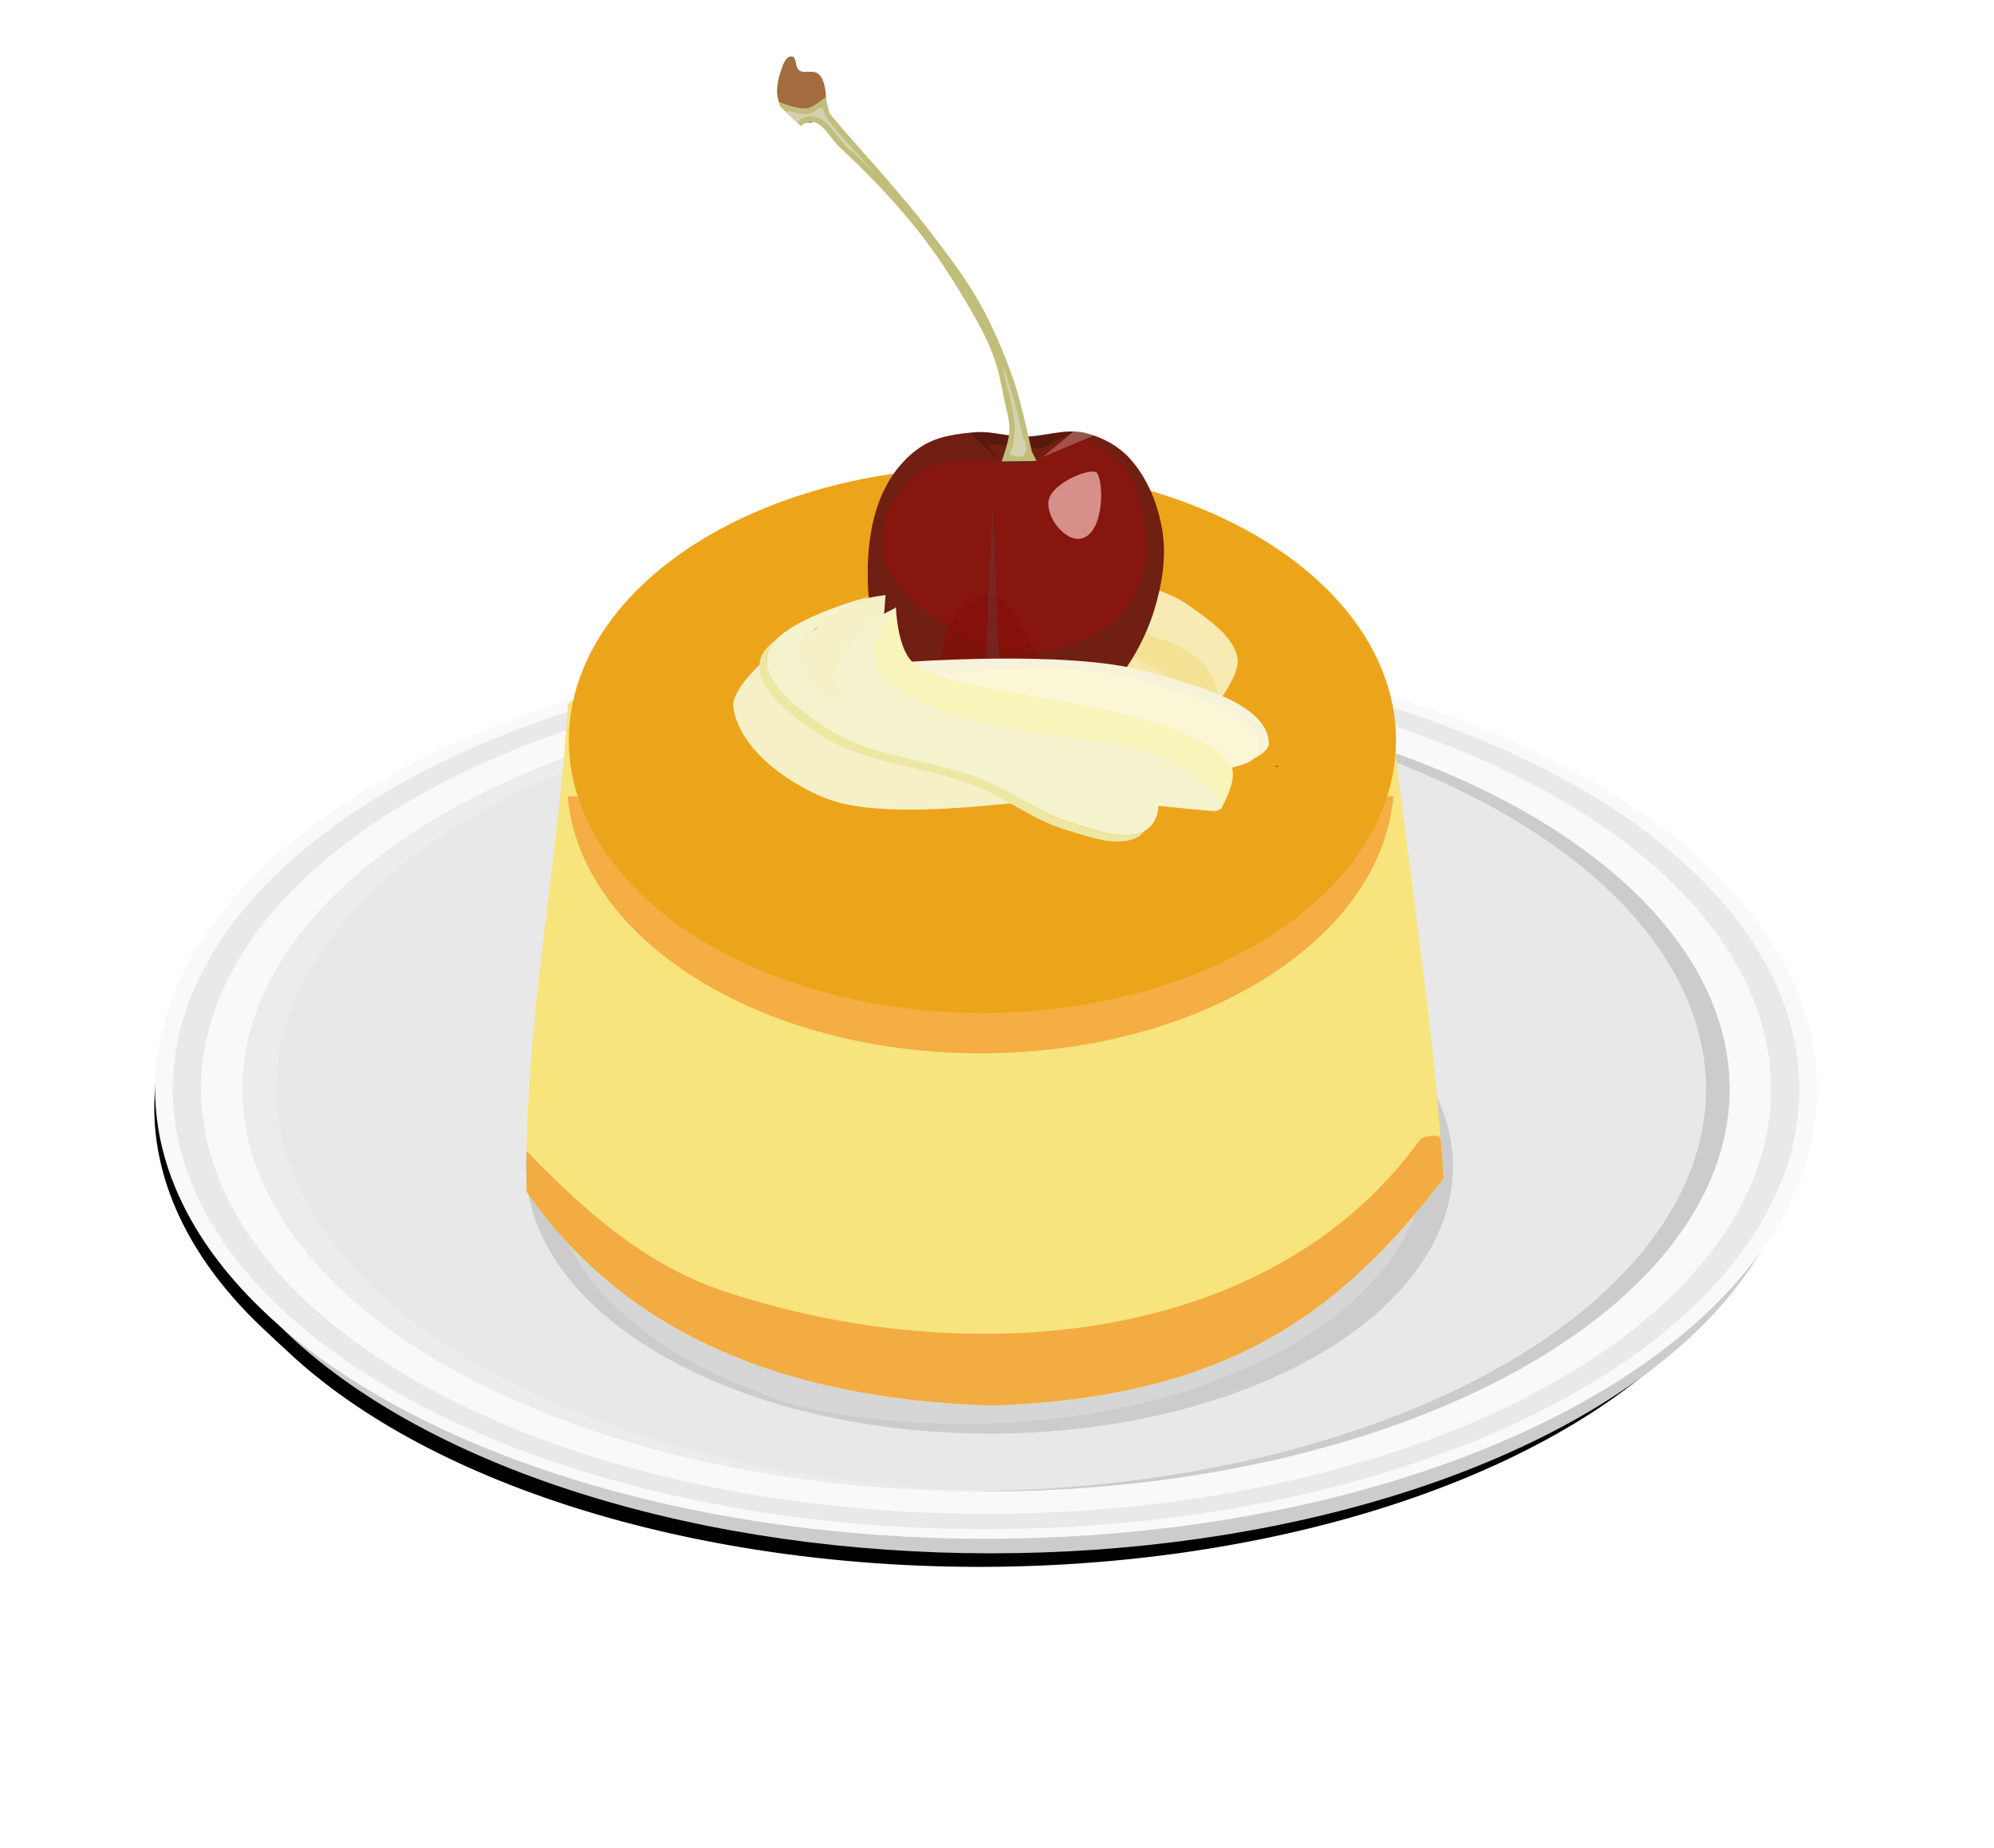 <?xml version="1.0" encoding="UTF-8" standalone="no"?>
<!-- Created with Inkscape (http://www.inkscape.org/) -->

<svg
   width="76.411mm"
   height="70.821mm"
   viewBox="0 0 76.411 70.821"
   version="1.1"
   id="svg1963"
   inkscape:version="1.3 (0e150ed6c4, 2023-07-21)"
   sodipodi:docname="Flan.svg"
   xmlns:inkscape="http://www.inkscape.org/namespaces/inkscape"
   xmlns:sodipodi="http://sodipodi.sourceforge.net/DTD/sodipodi-0.dtd"
   xmlns="http://www.w3.org/2000/svg"
   xmlns:svg="http://www.w3.org/2000/svg"
   xmlns:rdf="http://www.w3.org/1999/02/22-rdf-syntax-ns#"
   xmlns:cc="http://creativecommons.org/ns#"
   xmlns:dc="http://purl.org/dc/elements/1.1/">
  <defs
     id="defs1957">
    <filter
       id="filter5225-8"
       style="color-interpolation-filters:sRGB"
       height="1.099"
       width="1.057"
       y="-0.049"
       x="-0.028"
       inkscape:collect="always">
      <feGaussianBlur
         id="feGaussianBlur5227-5"
         stdDeviation="0.509"
         inkscape:collect="always" />
    </filter>
    <filter
       inkscape:collect="always"
       style="color-interpolation-filters:sRGB"
       id="filter4535"
       x="-0.039"
       width="1.079"
       y="-0.126"
       height="1.253">
      <feGaussianBlur
         inkscape:collect="always"
         stdDeviation="0.899"
         id="feGaussianBlur4537" />
    </filter>
    <filter
       inkscape:collect="always"
       style="color-interpolation-filters:sRGB"
       id="filter4390"
       x="-0.111"
       width="1.222"
       y="-0.085"
       height="1.169">
      <feGaussianBlur
         inkscape:collect="always"
         stdDeviation="0.988"
         id="feGaussianBlur4392" />
    </filter>
    <clipPath
       clipPathUnits="userSpaceOnUse"
       id="clipPath4496">
      <path
         sodipodi:nodetypes="cccccccc"
         inkscape:connector-curvature="0"
         id="path4498"
         d="m -53.852,140.312 c -0.664,10.769 -2.958,21.687 -2.748,32.379 6.264,9.075 16.534,13.763 30.896,14.203 15.117,-0.513 22.916,-5.736 30.002,-15.119 C 3.609,161.371 1.885,150.777 0.723,140.279 -6.28,138.233 -14.719,140.007 -22.268,139.412 c -10.353,0.458 -21.411,-0.91 -31.331,0.671 z"
         style="opacity:1;fill:#ffd45a;fill-opacity:1;stroke:none;stroke-width:4;stroke-linecap:round;stroke-linejoin:round;stroke-miterlimit:4;stroke-dasharray:none;stroke-dashoffset:0;stroke-opacity:1" />
    </clipPath>
    <filter
       inkscape:collect="always"
       style="color-interpolation-filters:sRGB"
       id="filter4490"
       x="-0.047"
       width="1.094"
       y="-0.154"
       height="1.308">
      <feGaussianBlur
         inkscape:collect="always"
         stdDeviation="1.232"
         id="feGaussianBlur4492" />
    </filter>
  </defs>
  <sodipodi:namedview
     id="base"
     pagecolor="#ffffff"
     bordercolor="#666666"
     borderopacity="1.0"
     inkscape:pageopacity="0.0"
     inkscape:pageshadow="2"
     inkscape:zoom="2.8"
     inkscape:cx="86.071428"
     inkscape:cy="141.96428"
     inkscape:document-units="mm"
     inkscape:current-layer="g5137"
     showgrid="false"
     fit-margin-left="5"
     fit-margin-top="5"
     fit-margin-right="5"
     fit-margin-bottom="5"
     inkscape:window-width="1920"
     inkscape:window-height="991"
     inkscape:window-x="-9"
     inkscape:window-y="-9"
     inkscape:window-maximized="1"
     inkscape:showpageshadow="2"
     inkscape:pagecheckerboard="0"
     inkscape:deskcolor="#d1d1d1" />
  <g
     inkscape:label="Ebene 1"
     inkscape:groupmode="layer"
     id="layer1"
     transform="translate(-110.748,-182.023)">
    <g
       id="g5137"
       transform="matrix(0.259,0,0,0.259,-79.142,65.755)">
      <g
         transform="matrix(0.785,0,0,0.751,1028.58,-88.54)"
         id="g7562">
        <path
           inkscape:connector-curvature="0"
           transform="matrix(7.167,0,0,7.171,768.81,-262.95)"
           style="display:inline;fill:#000000;fill-rule:evenodd;filter:url(#filter5225-8)"
           d="m -134.16,154.73 a 21.561,12.195 0 0 0 -21.561,12.195 21.561,12.195 0 0 0 3.019,6.195 20.943,11.701 0 0 0 0.006,0.006 21.561,12.195 0 0 0 0.414,0.402 20.943,11.701 0 0 0 18.244,5.986 20.943,11.701 0 0 0 20.039,-8.314 21.561,12.195 0 0 0 1.398,-4.275 21.561,12.195 0 0 0 -21.561,-12.195 z"
           id="path7564" />
        <g
           transform="translate(-392.88,765.27)"
           id="g7566">
          <ellipse
             cx="203.31"
             cy="171.41"
             ry="84.997"
             rx="152.13"
             style="fill:#cccccc;fill-opacity:1;fill-rule:evenodd"
             id="ellipse7568" />
          <ellipse
             cx="202.41"
             cy="164.95"
             ry="88.584"
             rx="156.62"
             style="fill:#f9f9f9;fill-opacity:1;fill-rule:evenodd"
             id="ellipse7570" />
          <path
             d="M 202.41,78.249 A 153.28,86.699 0 0 0 49.13,164.95 153.28,86.699 0 0 0 202.41,251.65 153.28,86.699 0 0 0 355.7,164.95 153.28,86.699 0 0 0 202.41,78.249 Z m 0,3.016 a 147.95,83.684 0 0 1 147.96,83.685 147.95,83.684 0 0 1 -147.96,83.68 147.95,83.684 0 0 1 -147.95,-83.68 147.95,83.684 0 0 1 147.95,-83.685 z"
             inkscape:connector-curvature="0"
             style="opacity:0.1;fill:#565656;fill-opacity:1;fill-rule:evenodd"
             id="path7572" />
          <ellipse
             cx="202.41"
             cy="164.95"
             ry="79.259"
             rx="140.13"
             style="fill:#e8e8e8;fill-opacity:1;fill-rule:evenodd"
             id="ellipse7574" />
          <ellipse
             cx="203.05"
             cy="180.17"
             ry="52.628"
             rx="87.34"
             style="fill:#d6d6d6;fill-opacity:1;fill-rule:evenodd"
             id="ellipse7576" />
          <path
             d="m 203.05,127.54 a 87.34,52.628 0 0 0 -87.352,52.621 87.34,52.628 0 0 0 70.824,51.657 87.34,52.628 0 0 1 -66.383,-51.018 87.34,52.628 0 0 1 87.338,-52.636 87.34,52.628 0 0 1 16.528,0.979 87.34,52.628 0 0 0 -20.955,-1.603 z"
             inkscape:connector-curvature="0"
             style="fill:#cccccc;fill-rule:evenodd"
             id="path7578" />
          <path
             d="m 247.86,135.08 a 87.34,52.628 0 0 1 37.512,43.187 87.34,52.628 0 0 1 -87.338,52.636 87.34,52.628 0 0 1 -44.804,-7.519 87.34,52.628 0 0 0 49.826,9.42 87.34,52.628 0 0 0 87.338,-52.636 87.34,52.628 0 0 0 -42.534,-45.088 z"
             inkscape:connector-curvature="0"
             style="fill:#cccccc;fill-rule:evenodd"
             id="path7580" />
          <path
             d="m 202.42,85.689 a 140.13,79.259 0 0 0 -140.13,79.265 140.13,79.259 0 0 0 140.13,79.251 140.13,79.259 0 0 0 3.717,-0.073 140.13,79.259 0 0 1 -137.51,-79.18 140.13,79.259 0 0 1 136.41,-79.194 140.13,79.259 0 0 0 -2.625,-0.073 z"
             inkscape:connector-curvature="0"
             style="fill:#ececec;fill-rule:evenodd"
             id="path7582" />
          <path
             d="m 202.42,85.689 a 140.13,79.259 0 0 0 -2.611,0.058 140.13,79.259 0 0 1 138.3,79.209 140.13,79.259 0 0 1 -137.52,79.194 140.13,79.259 0 0 0 1.83,0.058 140.13,79.259 0 0 0 140.13,-79.25 140.13,79.259 0 0 0 -140.13,-79.268 z"
             inkscape:connector-curvature="0"
             style="fill:#cccccc;fill-rule:evenodd"
             id="path7584" />
        </g>
      </g>
      <g
         transform="matrix(2.228,0,0,2.228,246.138,383.906)"
         id="g6055">
        <g
           id="g4557"
           transform="translate(310.165,-64.379)">
          <path
             sodipodi:nodetypes="cccccccc"
             inkscape:connector-curvature="0"
             id="ellipse4394"
             d="m -53.852,140.312 c -0.664,10.769 -2.958,21.687 -2.748,32.379 6.264,9.075 16.534,13.763 30.896,14.203 15.117,-0.513 22.916,-5.736 30.002,-15.119 C 3.609,161.371 1.885,150.777 0.723,140.279 -6.28,138.233 -14.719,140.007 -22.268,139.412 c -10.353,0.458 -21.411,-0.91 -31.331,0.671 z"
             style="opacity:1;fill:#f7e47c;fill-opacity:1;stroke:none;stroke-width:4;stroke-linecap:round;stroke-linejoin:round;stroke-miterlimit:4;stroke-dasharray:none;stroke-dashoffset:0;stroke-opacity:1" />
          <path
             inkscape:connector-curvature="0"
             id="path4515"
             d="m -53.869,146.437 c 0.826,9.518 12.781,17.068 27.414,17.068 14.633,1e-5 26.59,-7.55 27.416,-17.068 h -0.66 c -2.812,8.12 -13.805,14.064 -26.756,14.068 -12.953,-0.005 -23.941,-5.952 -26.752,-14.068 z"
             style="opacity:1;fill:#f4ae44;fill-opacity:1;stroke:none;stroke-width:4;stroke-linecap:round;stroke-linejoin:round;stroke-miterlimit:4;stroke-dasharray:none;stroke-dashoffset:0;stroke-opacity:1;filter:url(#filter4535)" />
          <ellipse
             ry="18.121"
             rx="27.465"
             cy="142.707"
             cx="-26.332"
             id="path4317"
             style="opacity:1;fill:#eca51b;fill-opacity:1;stroke:none;stroke-width:4;stroke-linecap:round;stroke-linejoin:round;stroke-miterlimit:4;stroke-dasharray:none;stroke-dashoffset:0;stroke-opacity:1" />
          <path
             inkscape:connector-curvature="0"
             id="ellipse4329"
             d="m -28.937,128.006 c -9.312,0.778 -21.062,5.408 -21.355,14.356 0.824,8.334 11.603,12.883 20.471,13.678 -10.086,-2.129 -18.178,-12.238 -12.18,-20.402 2.965,-3.774 8.082,-6.284 13.064,-7.631 z"
             style="opacity:1;fill:#eca51b;fill-opacity:1;stroke:none;stroke-width:4;stroke-linecap:round;stroke-linejoin:round;stroke-miterlimit:4;stroke-dasharray:none;stroke-dashoffset:0;stroke-opacity:1;filter:url(#filter4390)" />
          <path
             clip-path="url(#clipPath4496)"
             inkscape:connector-curvature="0"
             id="path4405"
             d="m 2.781,169.172 c -10.145,14.103 -30.54,15.265 -45.885,10.256 -5.725,-1.763 -10.099,-5.873 -14.031,-9.994 -3.317,3.962 2.711,8.294 5.641,10.945 16.135,11.657 42.248,10.705 54.705,-6.002 1.823,-1.093 2.535,-6.506 -0.43,-5.205 z"
             style="opacity:1;fill:#f3ac42;fill-opacity:1;stroke:none;stroke-width:4;stroke-linecap:round;stroke-linejoin:round;stroke-miterlimit:4;stroke-dasharray:none;stroke-dashoffset:0;stroke-opacity:1;filter:url(#filter4490)" />
        </g>
        <path
           d="m 297.884,74.109 -2.971,1.876 -12.511,-4.741 -2.197,-5.624 4.457,-2.835 8.879,7.746 z"
           inkscape:connector-curvature="0"
           style="fill:#f7e7a8;fill-opacity:1"
           id="path5614" />
        <path
           d="m 285.064,62.489 c 0,0 -0.855,1.622 -0.719,2.465 0.29,1.806 1.626,3.517 3.174,4.865 2.443,2.128 6.506,2.486 9.127,4.636 0.33,0.271 0.397,1.087 0.397,1.087 l 2.319,0.325 0.613,-2.558 c 0,0 -11.544,-6.526 -11.875,-6.585 -0.331,-0.059 -3.035,-4.235 -3.035,-4.235 z"
           inkscape:connector-curvature="0"
           style="fill:#f5e194;fill-opacity:1"
           sodipodi:nodetypes="caascccsc"
           id="path5616" />
        <path
           d="m 299.415,75.915 c 0,0 1.564,-1.981 1.357,-3.061 -0.269,-1.402 -1.855,-2.487 -3.181,-3.439 -3.102,-2.224 -9.291,-1.913 -10.776,-5.021 -0.473,-0.989 1.242,-2.977 1.242,-2.977 0,0 -4.055,1.3 -3.234,2.8 1.264,3.496 7.337,6.152 10.786,7.34 4.456,1.503 3.807,4.358 3.807,4.358 z"
           inkscape:connector-curvature="0"
           style="fill:#f8eab3;fill-opacity:1"
           sodipodi:nodetypes="caaacccc"
           id="path5618" />
        <path
           d="m 288.043,61.536 c 0,0 -5.314,2.479 -5.939,4.656 -0.37,1.29 0.535,2.784 1.64,3.792 2.056,1.874 8.337,3.33 8.337,3.33 l -1.556,1.445 c 0,0 -7.514,-1.592 -9.886,-3.839 -1.512,-1.432 -2.843,-3.676 -1.963,-5.382 1.356,-2.627 9.367,-4.001 9.367,-4.001 z"
           inkscape:connector-curvature="0"
           style="fill:#000000;fill-opacity:1"
           sodipodi:nodetypes="caaccaac"
           id="path5620" />
        <path
           d="m 290.033,73.273 c -0.218,-0.099 -7.154,-1.572 -8.658,-3.947 -0.992,-1.567 -0.418,-3.748 0.783,-5.181 1.323,-1.579 6.231,-2.757 6.231,-2.757 0,0 -4.621,0.4 -6.45,1.41 -2.014,1.113 -4.32,4.758 -4.32,4.758 l 1.923,4.275 8.717,2.612 z"
           inkscape:connector-curvature="0"
           style="fill:#000000;fill-opacity:1"
           sodipodi:nodetypes="caacacccc"
           id="path5622" />
        <path
           d="m 278.6,74.147 7.624,-0.333 c 0,0 -2.512,-0.509 -3.448,-1.177 -1.812,-1.293 -4.073,-3.177 -3.61,-5.062 1.513,-6.162 9.882,-6.207 9.882,-6.207 0,0 -5.108,0.164 -7.109,1.247 -2.504,1.356 -4.519,2.188 -5.097,6.017 -0.282,1.871 1.757,5.516 1.757,5.516 z"
           inkscape:connector-curvature="0"
           style="fill:#860e09;fill-opacity:1"
           sodipodi:nodetypes="ccascasc"
           id="path5628" />
        <g
           id="g6027"
           transform="matrix(0.174,-0.018,0.018,0.174,292.816,5.569)">
          <path
             id="path2987"
             d="m -127.415,375.026 c -3.432,-10.007 -4.401,-21.003 -3.505,-31.544 0.971,-11.422 3.537,-23.265 9.513,-33.046 3.94,-6.448 9.718,-12.237 16.523,-15.522 6.228,-3.006 13.615,-3.184 20.529,-3.004 5.955,0.155 11.61,2.794 17.524,3.505 7.817,0.94 16.151,-1.563 23.599,0.988 6.165,2.112 12.055,6.092 15.932,11.33 5.995,8.099 8.99,18.618 9.559,28.678 0.579,10.237 -2.309,20.68 -6.373,30.094 -4.268,9.889 -10.725,19.007 -18.41,26.554 -6.376,6.261 -14.007,11.555 -22.305,14.87 -5.117,2.044 -10.782,2.578 -16.286,2.832 -5.913,0.273 -12.271,0.938 -17.702,-1.416 -7.063,-3.062 -12.174,-9.611 -17.082,-15.542 -4.681,-5.656 -9.134,-11.831 -11.516,-18.776 z"
             sodipodi:nodetypes="aaaaaaaaaaaaaaaa"
             style="fill:#701f12;fill-opacity:1"
             inkscape:connector-curvature="0" />
          <path
             id="path5200"
             d="m -86.765,291.846 10.499,12.003 -4.35,-7.097 20.638,3.859 12.788,-5.102 c -6.377,-0.873 -13.193,0.679 -19.657,-0.098 -5.915,-0.711 -11.543,-3.345 -17.498,-3.5 -0.799,-0.021 -1.611,-0.058 -2.42,-0.065 z"
             sodipodi:nodetypes="cccccssc"
             style="opacity:0.197;fill:#000000"
             inkscape:connector-curvature="0" />
          <path
             id="path5234"
             d="m -145.205,160.88 c 2.24,4.353 8.161,8.986 12.753,7.287 4.234,-1.566 5.079,-8.27 4.555,-12.753 -1.087,-9.288 -6.982,-4.223 -9.317,-7.44 -1.078,-1.485 -0.132,-4.801 -1.932,-5.153 -2.293,-0.448 -3.792,3.023 -4.75,5.153 -1.774,3.943 -3.287,9.061 -1.308,12.905 z"
             sodipodi:nodetypes="aasaaaa"
             style="fill:#a26c3e"
             inkscape:connector-curvature="0" />
          <path
             id="path2991"
             d="m -145.812,159.475 0.098,1.574 7.293,8.467 c 0.867,-0.69 1.878,-1.146 3.084,-1.277 4.978,-0.543 7.322,6.854 10.621,10.619 9.209,10.51 17.884,21.56 25.49,33.281 5.922,9.126 10.994,18.812 15.578,28.678 3.417,7.354 6.789,14.816 8.852,22.658 1.486,5.649 1.894,11.538 2.479,17.35 0.403,3.999 1.301,8.061 0.707,12.037 -0.581,3.891 -4.105,11.064 -4.105,11.064 h 0.002 l 13.27,1.252 -1.502,-3.756 c 0,0 -1.924,-18.332 -4.006,-27.287 -2.473,-10.638 -5.681,-21.173 -10.027,-31.193 -4.574,-10.547 -10.775,-20.329 -16.762,-30.143 -3.76,-6.165 -7.923,-12.075 -12.016,-18.025 -4.986,-7.25 -10.228,-14.319 -15.271,-21.529 -1.685,-2.409 -5.008,-7.26 -5.008,-7.26 l -1,-6.51 c 0,0 -4.58,3.334 -7.262,3.506 -3.687,0.236 -10.514,-3.506 -10.514,-3.506 z"
             style="fill:#c1be7b"
             inkscape:connector-curvature="0" />
          <path
             id="path2985"
             d="m -130.148,163.375 c -1.39,0.058 -4.084,2.469 -5.959,1.693 -2.402,0.426 -6.432,-2.676 -7.293,-1.332 l 3.645,4.232 c 1.286,-1.013 2.871,-1.687 4.891,-1.854 8.098,0.846 9.452,10.959 15.176,15.338 2.189,2.416 10.087,12.616 4.795,5.393 -4.61,-7.23 -10.978,-13.811 -14.365,-21.57 0.106,-1.467 -0.257,-1.927 -0.889,-1.9 z m 46.604,72.732 c -0.025,-0.016 -0.041,8.6e-4 0.029,0.098 0.031,-0.032 -0.004,-0.081 -0.029,-0.098 z m 0.102,0.213 c 0.148,0.356 1.622,3.422 1.693,3.613 4.016,8.955 1.185,1.944 -1.299,-2.859 -0.346,-0.69 -0.444,-0.873 -0.395,-0.754 z m 4.244,9.141 c -0.031,0.049 0.113,0.123 0,0 z m 0.121,0.215 c -0.025,0.012 0.084,0.366 0.402,1.027 -0.219,-0.709 -0.378,-1.039 -0.402,-1.027 z m 7.271,21.699 0.188,1.029 0.008,0.049 c 0.743,10.982 4.993,22.803 -0.74,33.178 5.32,3.206 8.02,-0.007 5.582,-6.227 -1.067,-9.389 -2.416,-18.877 -5.037,-28.029 z"
             style="fill:#d4d1af"
             inkscape:connector-curvature="0" />
          <path
             id="path5172"
             d="m -91.735,301.686 c 9.027,-0.205 17.9,5.158 26.824,3.779 5.84,-0.902 10.092,-8.023 15.989,-7.655 7.204,0.449 14.151,5.743 18.218,11.706 6.106,8.954 7.735,21.13 6.376,31.882 -1.14,9.027 -4.922,18.686 -11.842,24.595 -9.643,8.234 -23.798,11.956 -36.437,10.931 -13.129,-1.065 -25.566,-8.686 -35.526,-17.307 -6.941,-6.008 -13.622,-13.784 -15.486,-22.773 -1.318,-6.356 0.568,-13.413 3.644,-19.129 3.011,-5.596 8.023,-10.369 13.664,-13.296 4.388,-2.276 9.633,-2.621 14.575,-2.733 z"
             sodipodi:nodetypes="aaaaaaaaaaaa"
             style="opacity:0.508;fill:#9c0f0a;fill-opacity:1"
             inkscape:connector-curvature="0" />
          <path
             id="path3776"
             d="m -59.535,320.616 c -1.692,6.123 4.742,16.434 11.031,15.54 8.412,-1.196 10.647,-19.462 8.373,-24.074 -1.331,-2.699 -17.522,1.724 -19.404,8.534 z"
             sodipodi:nodetypes="aasa"
             style="opacity:0.692;fill:#fbc4c2;fill-opacity:1"
             inkscape:connector-curvature="0" />
          <path
             id="path5182"
             d="m -87.225,353.826 c -4.923,0.036 -9.886,4.313 -13.344,7.98 -4.487,4.759 -4.46,12.369 -7.751,18.021 -2.393,4.109 -7.247,7.101 -10.074,10.859 0.818,1.054 1.642,2.088 2.486,3.107 4.908,5.931 10.01,12.474 17.073,15.536 5.431,2.354 11.814,1.712 17.727,1.439 5.504,-0.254 11.171,-0.801 16.288,-2.845 8.298,-3.315 15.93,-8.621 22.306,-14.881 0.905,-0.889 1.779,-1.783 2.649,-2.715 -0.06,-0.05 -0.103,-0.115 -0.164,-0.164 -4.714,-3.755 -12.506,3.705 -18.021,1.276 -6.014,-2.649 -8.381,-10.168 -12.265,-15.47 -5.208,-7.11 -6.29,-19.647 -14.816,-21.881 -0.697,-0.182 -1.39,-0.267 -2.093,-0.262 z"
             style="opacity:0.636;fill:#860e09;fill-opacity:1"
             inkscape:connector-curvature="0" />
          <path
             id="path5195"
             d="m -47.415,295.446 -12.559,8.406 20.082,-6.083 c -1.1,-0.508 -2.207,-0.987 -3.336,-1.374 -1.366,-0.468 -2.77,-0.768 -4.186,-0.948 z"
             style="opacity:0.254;fill:#ffffff"
             inkscape:connector-curvature="0" />
          <path
             id="path5236"
             d="m -80.815,320.306 c 0,0 -5.297,32.27 -7.293,49.583 -1.252,10.859 -2.643,28.703 -3.565,41.047 1.653,0.121 3.325,0.151 5.004,0.098 0.947,-13.406 2.112,-30.308 2.845,-41.537 1.169,-17.915 3.009,-49.19 3.009,-49.19 z"
             style="opacity:0.512;fill:#6b363a"
             inkscape:connector-curvature="0" />
        </g>
        <ellipse
           id="ellipse5612"
           style="fill:#aa4400;fill-rule:evenodd"
           rx="0.13"
           ry="0.03"
           cy="80.069"
           cx="-303.389"
           transform="scale(-1,1)" />
        <path
           d="m 286.887,82.478 c -0.305,-0.203 -9.377,1.325 -13.42,-0.275 -2.913,-1.153 -5.836,-3.492 -6.174,-6.072 -0.152,-1.161 2.02,-3.063 2.02,-3.063 l 5.709,3.981 11.052,4.258 z"
           inkscape:connector-curvature="0"
           style="fill:#f5f0c6;fill-opacity:1"
           sodipodi:nodetypes="caacccc"
           id="path5624" />
        <path
           d="m 276.869,75.814 -3.361,0.654 -3.067,-3.523 1.543,-2.25 c 0,0 2.755,-1.357 4.267,-1.799 0.367,-0.107 1.148,-0.202 1.148,-0.202 z"
           inkscape:connector-curvature="0"
           style="fill:#f5f0c6;fill-opacity:1"
           sodipodi:nodetypes="ccccacc"
           id="path5626" />
        <path
           d="m 300.17,80.228 c 0,0 2.726,-0.783 2.686,-1.709 -0.116,-2.694 -5.048,-3.881 -8.233,-4.775 -5.127,-1.439 -16.193,-0.579 -16.193,-0.579 l 6.068,3.477 z"
           inkscape:connector-curvature="0"
           style="fill:#f6f3da;fill-opacity:1"
           sodipodi:nodetypes="caaccc"
           id="path5630" />
        <path
           d="m 278.943,74.122 c 0,0 7.576,-0.831 11.352,-0.481 2.607,0.241 5.163,0.927 7.588,1.76 1.118,0.384 2.273,0.802 3.157,1.476 0.466,0.355 0.92,0.793 1.054,1.295 0.126,0.47 0.091,1.048 -0.284,1.414 -0.532,0.519 -2.364,0.698 -2.364,0.698 z"
           inkscape:connector-curvature="0"
           style="fill:#faf6d6;fill-opacity:1"
           sodipodi:nodetypes="caaaaacc"
           id="path5632" />
        <path
           d="m 299.662,82.924 c 0,0 1.106,-1.869 0.733,-2.776 -0.414,-1.008 -1.815,-1.601 -2.961,-2.136 -5.549,-2.591 -15.902,-2.761 -18.227,-4.859 -1.045,-0.943 -1.116,-3.66 -1.116,-3.66 l -2.317,2.171 -1.03,3.209 z"
           inkscape:connector-curvature="0"
           style="fill:#f9f4b9;fill-opacity:1"
           sodipodi:nodetypes="caascccc"
           id="path5634" />
        <path
           d="m 278.09,69.538 c 0,0 -3.697,1.562 -4.027,4.414 -0.155,1.339 1.188,2.692 2.51,3.543 6.168,3.97 16.894,5.063 22.585,5.541 1.707,0.143 -1.252,-3.802 -7.185,-4.596 -5.475,-0.732 -11.939,-1.227 -14.956,-4.715 -1.308,-1.512 1.073,-4.188 1.073,-4.188 z"
           inkscape:connector-curvature="0"
           style="fill:#f5f3ce;fill-opacity:1"
           sodipodi:nodetypes="csasssc"
           id="path5636" />
        <path
           d="m 276.414,68.778 c 0,0 -4.822,1.986 -4.643,3.767 0.346,3.437 6.494,4.716 10.326,6.317 2.319,0.969 4.919,1.434 7.457,1.904 1.696,0.314 3.762,-0.241 5.158,0.605 0.518,0.314 0.819,0.906 0.801,1.422 -0.022,0.629 -0.397,1.378 -1.094,1.654 -1.357,0.538 -3.09,-0.154 -4.531,-0.578 -2.189,-0.644 -3.914,-2.068 -5.999,-2.912 -3.342,-1.352 -7.499,-1.488 -10.375,-3.42 -1.877,-1.26 -4.402,-3.061 -3.945,-4.965 0.528,-2.199 6.844,-3.796 6.844,-3.796 z"
           inkscape:connector-curvature="0"
           style="fill:#f5f3ce;fill-opacity:1"
           sodipodi:nodetypes="caaaaaaaaaac"
           id="path5638" />
        <path
           d="m 272.906,70.841 c -0.127,0.058 -0.252,0.139 -0.376,0.258 0.123,-0.095 0.249,-0.181 0.376,-0.258 z"
           inkscape:connector-curvature="0"
           style="fill:#0e0c0a"
           id="path5640" />
        <path
           d="m 270.161,71.626 c -0.558,0.419 -0.963,0.878 -1.081,1.368 -0.457,1.904 2.068,3.704 3.945,4.965 2.876,1.931 7.033,2.068 10.375,3.419 2.085,0.843 3.81,2.268 5.999,2.912 1.441,0.424 3.174,1.116 4.531,0.578 0.272,-0.108 0.495,-0.289 0.667,-0.505 -0.026,0.014 -0.052,0.028 -0.078,0.041 -0.032,0.016 -0.065,0.031 -0.099,0.045 -0.085,0.034 -0.171,0.062 -0.259,0.087 -0.054,0.015 -0.109,0.028 -0.164,0.04 -0.115,0.025 -0.231,0.042 -0.35,0.053 -0.009,7.71e-4 -0.018,0.002 -0.026,0.003 -0.138,0.012 -0.279,0.016 -0.421,0.013 -0.142,-0.003 -0.286,-0.014 -0.431,-0.03 -0.097,-0.011 -0.194,-0.024 -0.291,-0.04 -0.195,-0.031 -0.391,-0.072 -0.587,-0.118 -0.196,-0.046 -0.392,-0.099 -0.587,-0.155 -0.097,-0.028 -0.194,-0.056 -0.291,-0.085 -0.386,-0.116 -0.765,-0.239 -1.125,-0.345 -0.068,-0.02 -0.136,-0.041 -0.204,-0.063 -0.135,-0.043 -0.268,-0.089 -0.4,-0.138 -5e-5,-2.3e-5 -1e-4,7e-6 -2e-4,-8e-6 -0.198,-0.073 -0.392,-0.152 -0.583,-0.235 -6e-5,-2.3e-5 -1.1e-4,1.6e-5 -2.1e-4,-7e-6 -0.383,-0.167 -0.755,-0.352 -1.122,-0.546 -0.245,-0.13 -0.487,-0.264 -0.728,-0.399 -0.845,-0.474 -1.68,-0.968 -2.574,-1.366 -0.128,-0.057 -0.257,-0.112 -0.387,-0.165 -0.209,-0.084 -0.421,-0.164 -0.636,-0.24 -0.215,-0.076 -0.432,-0.147 -0.652,-0.216 -0.11,-0.034 -0.22,-0.068 -0.331,-0.1 -6e-5,-2.3e-5 -1.1e-4,8e-6 -2.1e-4,-1.5e-5 -0.332,-0.098 -0.669,-0.19 -1.008,-0.277 -1.357,-0.35 -2.755,-0.634 -4.083,-1.012 -0.332,-0.095 -0.66,-0.195 -0.981,-0.304 -0.214,-0.072 -0.426,-0.149 -0.635,-0.229 -0.209,-0.081 -0.414,-0.166 -0.615,-0.256 -0.101,-0.045 -0.201,-0.092 -0.299,-0.139 -0.198,-0.096 -0.392,-0.197 -0.581,-0.304 -0.189,-0.107 -0.374,-0.221 -0.554,-0.342 -0.469,-0.315 -0.979,-0.664 -1.472,-1.04 -4e-5,-2.3e-5 -2.1e-4,2.4e-5 -2.1e-4,-7e-6 -0.123,-0.094 -0.246,-0.19 -0.366,-0.287 -0.783,-0.632 -1.486,-1.33 -1.865,-2.066 -0.058,-0.113 -0.109,-0.227 -0.151,-0.342 -2e-5,-5.4e-5 2e-5,-8.5e-5 0,-1.69e-4 -0.021,-0.057 -0.04,-0.115 -0.057,-0.173 -0.017,-0.058 -0.031,-0.116 -0.043,-0.174 -0.012,-0.058 -0.022,-0.116 -0.029,-0.175 -0.015,-0.117 -0.019,-0.234 -0.013,-0.353 0.003,-0.059 0.009,-0.118 0.017,-0.178 0.009,-0.059 0.02,-0.119 0.034,-0.178 0.009,-0.039 0.021,-0.078 0.034,-0.116 0.003,-0.01 0.008,-0.021 0.011,-0.031 0.01,-0.027 0.02,-0.053 0.031,-0.08 0.006,-0.014 0.013,-0.029 0.019,-0.043 0.012,-0.026 0.024,-0.051 0.038,-0.076 0.005,-0.011 0.011,-0.022 0.017,-0.033 0.018,-0.033 0.037,-0.066 0.058,-0.098 0.002,-0.004 0.004,-0.007 0.006,-0.011 0.049,-0.078 0.106,-0.155 0.168,-0.231 7.7e-4,-0.001 0.002,-0.003 0.004,-0.004 0.03,-0.036 0.061,-0.072 0.093,-0.108 0.003,-0.003 0.005,-0.006 0.008,-0.009 0.033,-0.036 0.068,-0.073 0.104,-0.109 z"
           inkscape:connector-curvature="0"
           style="fill:#ece7a2;fill-opacity:1"
           id="path5642" />
      </g>
    </g>
  </g>
</svg>
